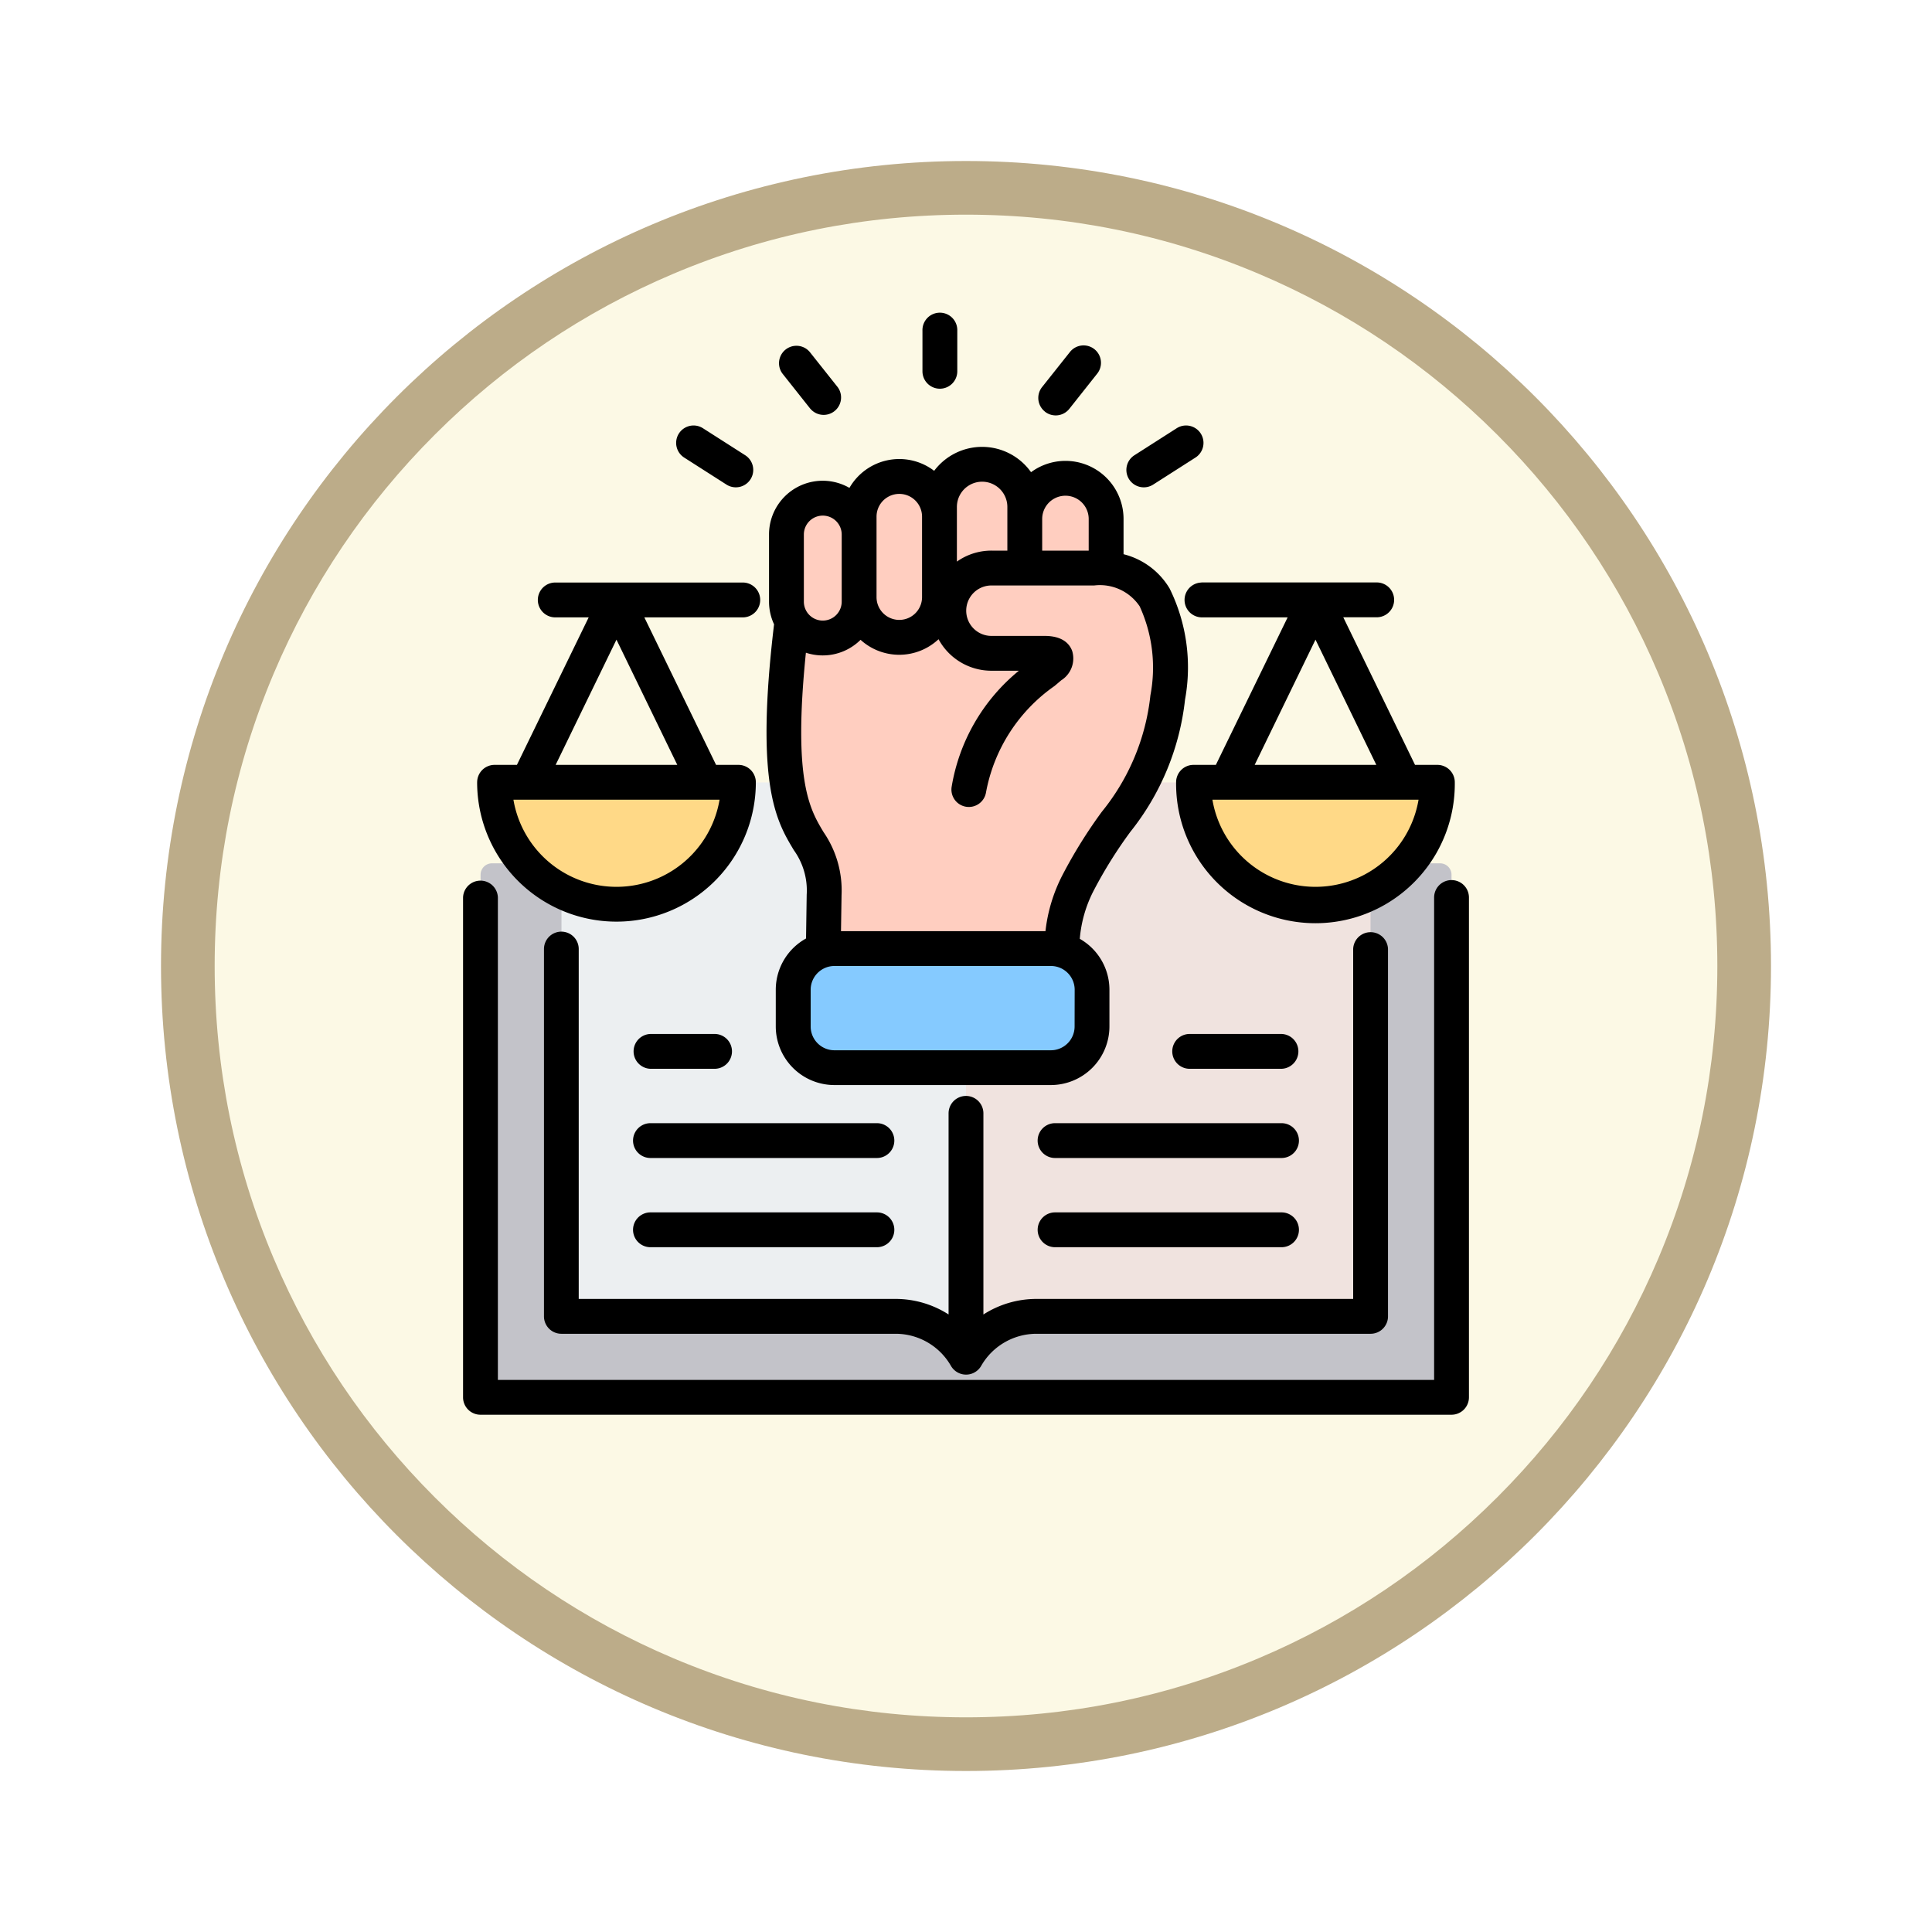<svg xmlns="http://www.w3.org/2000/svg" xmlns:xlink="http://www.w3.org/1999/xlink" width="108" height="108" viewBox="0 0 108 108">
  <defs>
    <filter id="Path_978624" x="0" y="0" width="108" height="108" filterUnits="userSpaceOnUse">
      <feOffset dy="3" input="SourceAlpha"/>
      <feGaussianBlur stdDeviation="3" result="blur"/>
      <feFlood flood-opacity="0.161"/>
      <feComposite operator="in" in2="blur"/>
      <feComposite in="SourceGraphic"/>
    </filter>
  </defs>
  <g id="Group_1164914" data-name="Group 1164914" transform="translate(-617 -6329)">
    <g id="Group_1164634" data-name="Group 1164634">
      <g id="Group_1164598" data-name="Group 1164598" transform="translate(626 6335)">
        <g id="Group_1144123" data-name="Group 1144123">
          <g transform="matrix(1, 0, 0, 1, -9, -6)" filter="url(#Path_978624)">
            <g id="Path_978624-2" data-name="Path 978624" transform="translate(9 6)" fill="#fcf9e5">
              <path d="M 45 88.5 C 39.127 88.5 33.43 87.35 28.068 85.082 C 22.889 82.891 18.236 79.755 14.241 75.759 C 10.245 71.764 7.109 67.111 4.918 61.932 C 2.65 56.57 1.5 50.873 1.5 45 C 1.5 39.127 2.65 33.43 4.918 28.068 C 7.109 22.889 10.245 18.236 14.241 14.241 C 18.236 10.245 22.889 7.109 28.068 4.918 C 33.43 2.65 39.127 1.5 45 1.5 C 50.873 1.5 56.57 2.65 61.932 4.918 C 67.111 7.109 71.764 10.245 75.759 14.241 C 79.755 18.236 82.891 22.889 85.082 28.068 C 87.35 33.43 88.5 39.127 88.5 45 C 88.5 50.873 87.35 56.57 85.082 61.932 C 82.891 67.111 79.755 71.764 75.759 75.759 C 71.764 79.755 67.111 82.891 61.932 85.082 C 56.57 87.35 50.873 88.5 45 88.5 Z" stroke="none"/>
              <path d="M 45 3 C 39.329 3 33.829 4.11 28.653 6.299 C 23.652 8.415 19.16 11.443 15.302 15.302 C 11.443 19.16 8.415 23.652 6.299 28.653 C 4.11 33.829 3 39.329 3 45 C 3 50.671 4.11 56.171 6.299 61.347 C 8.415 66.348 11.443 70.84 15.302 74.698 C 19.16 78.557 23.652 81.585 28.653 83.701 C 33.829 85.89 39.329 87 45 87 C 50.671 87 56.171 85.89 61.347 83.701 C 66.348 81.585 70.84 78.557 74.698 74.698 C 78.557 70.84 81.585 66.348 83.701 61.347 C 85.89 56.171 87 50.671 87 45 C 87 39.329 85.89 33.829 83.701 28.653 C 81.585 23.652 78.557 19.16 74.698 15.302 C 70.84 11.443 66.348 8.415 61.347 6.299 C 56.171 4.11 50.671 3 45 3 M 45 0 C 69.853 0 90 20.147 90 45 C 90 69.853 69.853 90 45 90 C 20.147 90 0 69.853 0 45 C 0 20.147 20.147 0 45 0 Z" stroke="none" fill="#bcac89"/>
            </g>
          </g>
        </g>
      </g>
      <g id="bill-rights_17977473" transform="translate(617.929 6343.511)">
        <path id="Path_982590" data-name="Path 982590" d="M33.644,255.7h53a.638.638,0,0,1,.638.638v28.574a.638.638,0,0,1-.638.638h-53a.638.638,0,0,1-.638-.638V256.337a.638.638,0,0,1,.638-.638Z" transform="translate(-7.07 -221.95)" fill="#c3c3c9"/>
        <g id="Group_1164354" data-name="Group 1164354" transform="translate(26.089 11.443)">
          <path id="Path_982591" data-name="Path 982591" d="M260.529,218.533h18.091v29.85H259.931a4.533,4.533,0,0,0-3.925,2.283v-27.61a4.536,4.536,0,0,1,4.523-4.523Z" transform="translate(-229.024 -200.749)" fill="#f0e3df" fill-rule="evenodd"/>
          <path id="Path_982592" data-name="Path 982592" d="M88.264,218.533H70.173v29.85H88.861a4.533,4.533,0,0,1,3.925,2.283v-27.61A4.536,4.536,0,0,0,88.264,218.533Z" transform="translate(-65.804 -200.749)" fill="#eceff1" fill-rule="evenodd"/>
          <path id="Path_982593" data-name="Path 982593" d="M49.161,216.342a7.463,7.463,0,0,1-14.889,0,.485.485,0,0,1,.486-.52H48.675A.485.485,0,0,1,49.161,216.342Z" transform="translate(-34.27 -198.368)" fill="#ffd987" fill-rule="evenodd"/>
          <path id="Path_982594" data-name="Path 982594" d="M370.255,216.342a7.463,7.463,0,0,1-14.889,0,.485.485,0,0,1,.486-.52h13.918A.485.485,0,0,1,370.255,216.342Z" transform="translate(-316.291 -198.368)" fill="#ffd987" fill-rule="evenodd"/>
          <path id="Path_982595" data-name="Path 982595" d="M177.782,95.6l-.1,6.681h13L190.6,98.8a7.8,7.8,0,0,1,.884-3.876c2.018-3.968,4.168-4.869,4.821-9.971a8.746,8.746,0,0,0-.707-5.39,3.259,3.259,0,0,0-2.616-1.553V75.336a2.194,2.194,0,0,0-4.388,0v-.65a2.3,2.3,0,1,0-4.6,0v.522a2.166,2.166,0,0,0-4.331,0v.966a1.959,1.959,0,1,0-3.919,0v3.618a1.943,1.943,0,0,0,.3,1.04h0c-1.617,13.149,1.8,10.478,1.731,14.77Z" transform="translate(-158.417 -72.387)" fill="#ffcec0" fill-rule="evenodd"/>
        </g>
        <rect id="Rectangle_412287" data-name="Rectangle 412287" width="16.705" height="6.656" rx="3.328" transform="translate(43.412 38.515)" fill="#85caff"/>
        <path id="Path_982596" data-name="Path 982596" d="M35.432,45.235h3.552a.974.974,0,1,0,0-1.947H35.432a.974.974,0,0,0,0,1.947Zm35.277,0a.974.974,0,0,0,0-1.947H65.544a.974.974,0,0,0,0,1.947ZM27.772,30.193a5.843,5.843,0,0,0,11.523,0Zm2.36-1.947h6.8l-3.4-7Zm-4.388.973a.974.974,0,0,1,.973-.973h1.25L31.979,20h-1.9a.974.974,0,0,1,0-1.947H40.624a.974.974,0,0,1,0,1.947H35.09L39.1,28.246h1.25a.974.974,0,0,1,.973.973,7.79,7.79,0,0,1-15.58,0Zm50.264-.973-3.4-7-3.4,7Zm2.361,1.947H66.846a5.843,5.843,0,0,0,11.523,0ZM66.231,18.048h9.83a.974.974,0,0,1,0,1.947h-1.9l4.011,8.251h1.25a.973.973,0,0,1,.973.973,7.79,7.79,0,1,1-15.579,0,.973.973,0,0,1,.973-.973h1.25L71.051,20h-4.82a.974.974,0,0,1,0-1.947Zm-3.22-5.317a.97.97,0,0,0,.523-.153l2.363-1.51A.973.973,0,1,0,64.85,9.427l-2.363,1.51a.973.973,0,0,0,.524,1.794Zm-11.4-5.513a.974.974,0,0,0,.973-.973V3.973a.974.974,0,1,0-1.947,0V6.245A.974.974,0,0,0,51.608,7.218Zm-7.24,1.12a.974.974,0,0,0,1.526-1.209L44.335,5.162a.974.974,0,0,0-1.526,1.209l1.559,1.967ZM57.481,8.5a.973.973,0,0,0,1.367-.158l1.558-1.967a.973.973,0,1,0-1.525-1.209L57.322,7.129a.974.974,0,0,0,.16,1.368ZM37.318,11.068l2.363,1.51a.973.973,0,1,0,1.047-1.641l-2.363-1.51a.973.973,0,1,0-1.047,1.641Zm6.689,8.054a1.058,1.058,0,0,0,2.116,0V15.37a1.058,1.058,0,1,0-2.116,0ZM48.07,15.37v3.5a1.272,1.272,0,0,0,2.544,0v-4.5a1.272,1.272,0,0,0-2.544,0Zm4.492-1v2.513a3.332,3.332,0,0,1,1.931-.614h.89V13.827a1.41,1.41,0,0,0-2.821,0v.542Zm4.768.131v1.768h2.6V14.5a1.3,1.3,0,1,0-2.6,0Zm2.916,3.715a2.674,2.674,0,0,1,2.534,1.168,8.221,8.221,0,0,1,.6,4.969,12.4,12.4,0,0,1-2.715,6.513,27.14,27.14,0,0,0-2.185,3.508,8.992,8.992,0,0,0-.967,3.169H46.083l.031-2.014a5.735,5.735,0,0,0-1-3.515c-.773-1.285-1.723-2.867-.993-10.038a3,3,0,0,0,3.056-.721,3.212,3.212,0,0,0,4.359-.033,3.361,3.361,0,0,0,2.953,1.761h1.538a10.623,10.623,0,0,0-3.758,6.487.973.973,0,1,0,1.921.312,9.321,9.321,0,0,1,3.831-5.947c.128-.108.252-.212.371-.315a1.443,1.443,0,0,0,.613-1.646c-.141-.382-.523-.837-1.535-.837H54.493a1.41,1.41,0,0,1,0-2.82h5.753Zm-1.1,22.6a1.33,1.33,0,0,0-1.329-1.328h-12.1a1.33,1.33,0,0,0-1.329,1.328v2.052A1.33,1.33,0,0,0,45.713,44.2h12.1a1.33,1.33,0,0,0,1.329-1.328ZM42.342,20.39a3,3,0,0,1-.282-1.268V15.37a3,3,0,0,1,4.495-2.608,3.214,3.214,0,0,1,4.736-.954,3.352,3.352,0,0,1,5.416.077A3.246,3.246,0,0,1,61.878,14.5v1.97a4.169,4.169,0,0,1,2.577,1.919,9.97,9.97,0,0,1,.86,6.209,14.336,14.336,0,0,1-3.054,7.388,25.1,25.1,0,0,0-2.042,3.268,7.1,7.1,0,0,0-.787,2.716,3.275,3.275,0,0,1,1.657,2.846v2.052a3.279,3.279,0,0,1-3.276,3.276h-12.1a3.28,3.28,0,0,1-3.276-3.276V40.817a3.276,3.276,0,0,1,1.692-2.866l.037-2.452a3.85,3.85,0,0,0-.717-2.482c-.972-1.618-2.182-3.63-1.108-12.626Zm-6.91,29.832H48.091a.973.973,0,1,0,0-1.947H35.432a.973.973,0,1,0,0,1.947Zm0,4.987H48.091a.973.973,0,1,0,0-1.947H35.432a.973.973,0,1,0,0,1.947Zm21.644-5.96a.973.973,0,0,0,.973.973H70.709a.973.973,0,1,0,0-1.947H58.05A.973.973,0,0,0,57.076,49.249Zm.973,5.96H70.709a.973.973,0,1,0,0-1.947H58.05a.973.973,0,1,0,0,1.947Zm-27.6-17.641a.973.973,0,0,1,.973.973V58.1H49.145a5.485,5.485,0,0,1,2.952.868V47.726a.973.973,0,0,1,1.947,0V58.97A5.482,5.482,0,0,1,57,58.1H74.714V38.541a.974.974,0,0,1,1.947,0V59.075a.973.973,0,0,1-.973.973H57a3.568,3.568,0,0,0-3.081,1.795.975.975,0,0,1-1.689,0,3.566,3.566,0,0,0-3.081-1.795H30.453a.974.974,0,0,1-.974-.973V38.541a.974.974,0,0,1,.974-.973ZM81.186,35.66V63.6a.974.974,0,0,1-.973.973H25.929a.973.973,0,0,1-.973-.973V35.66a.974.974,0,0,1,1.947,0V62.626H79.239V35.66a.973.973,0,1,1,1.947,0Z" transform="translate(0)" fill-rule="evenodd"/>
      </g>
    </g>
  </g>
</svg>

